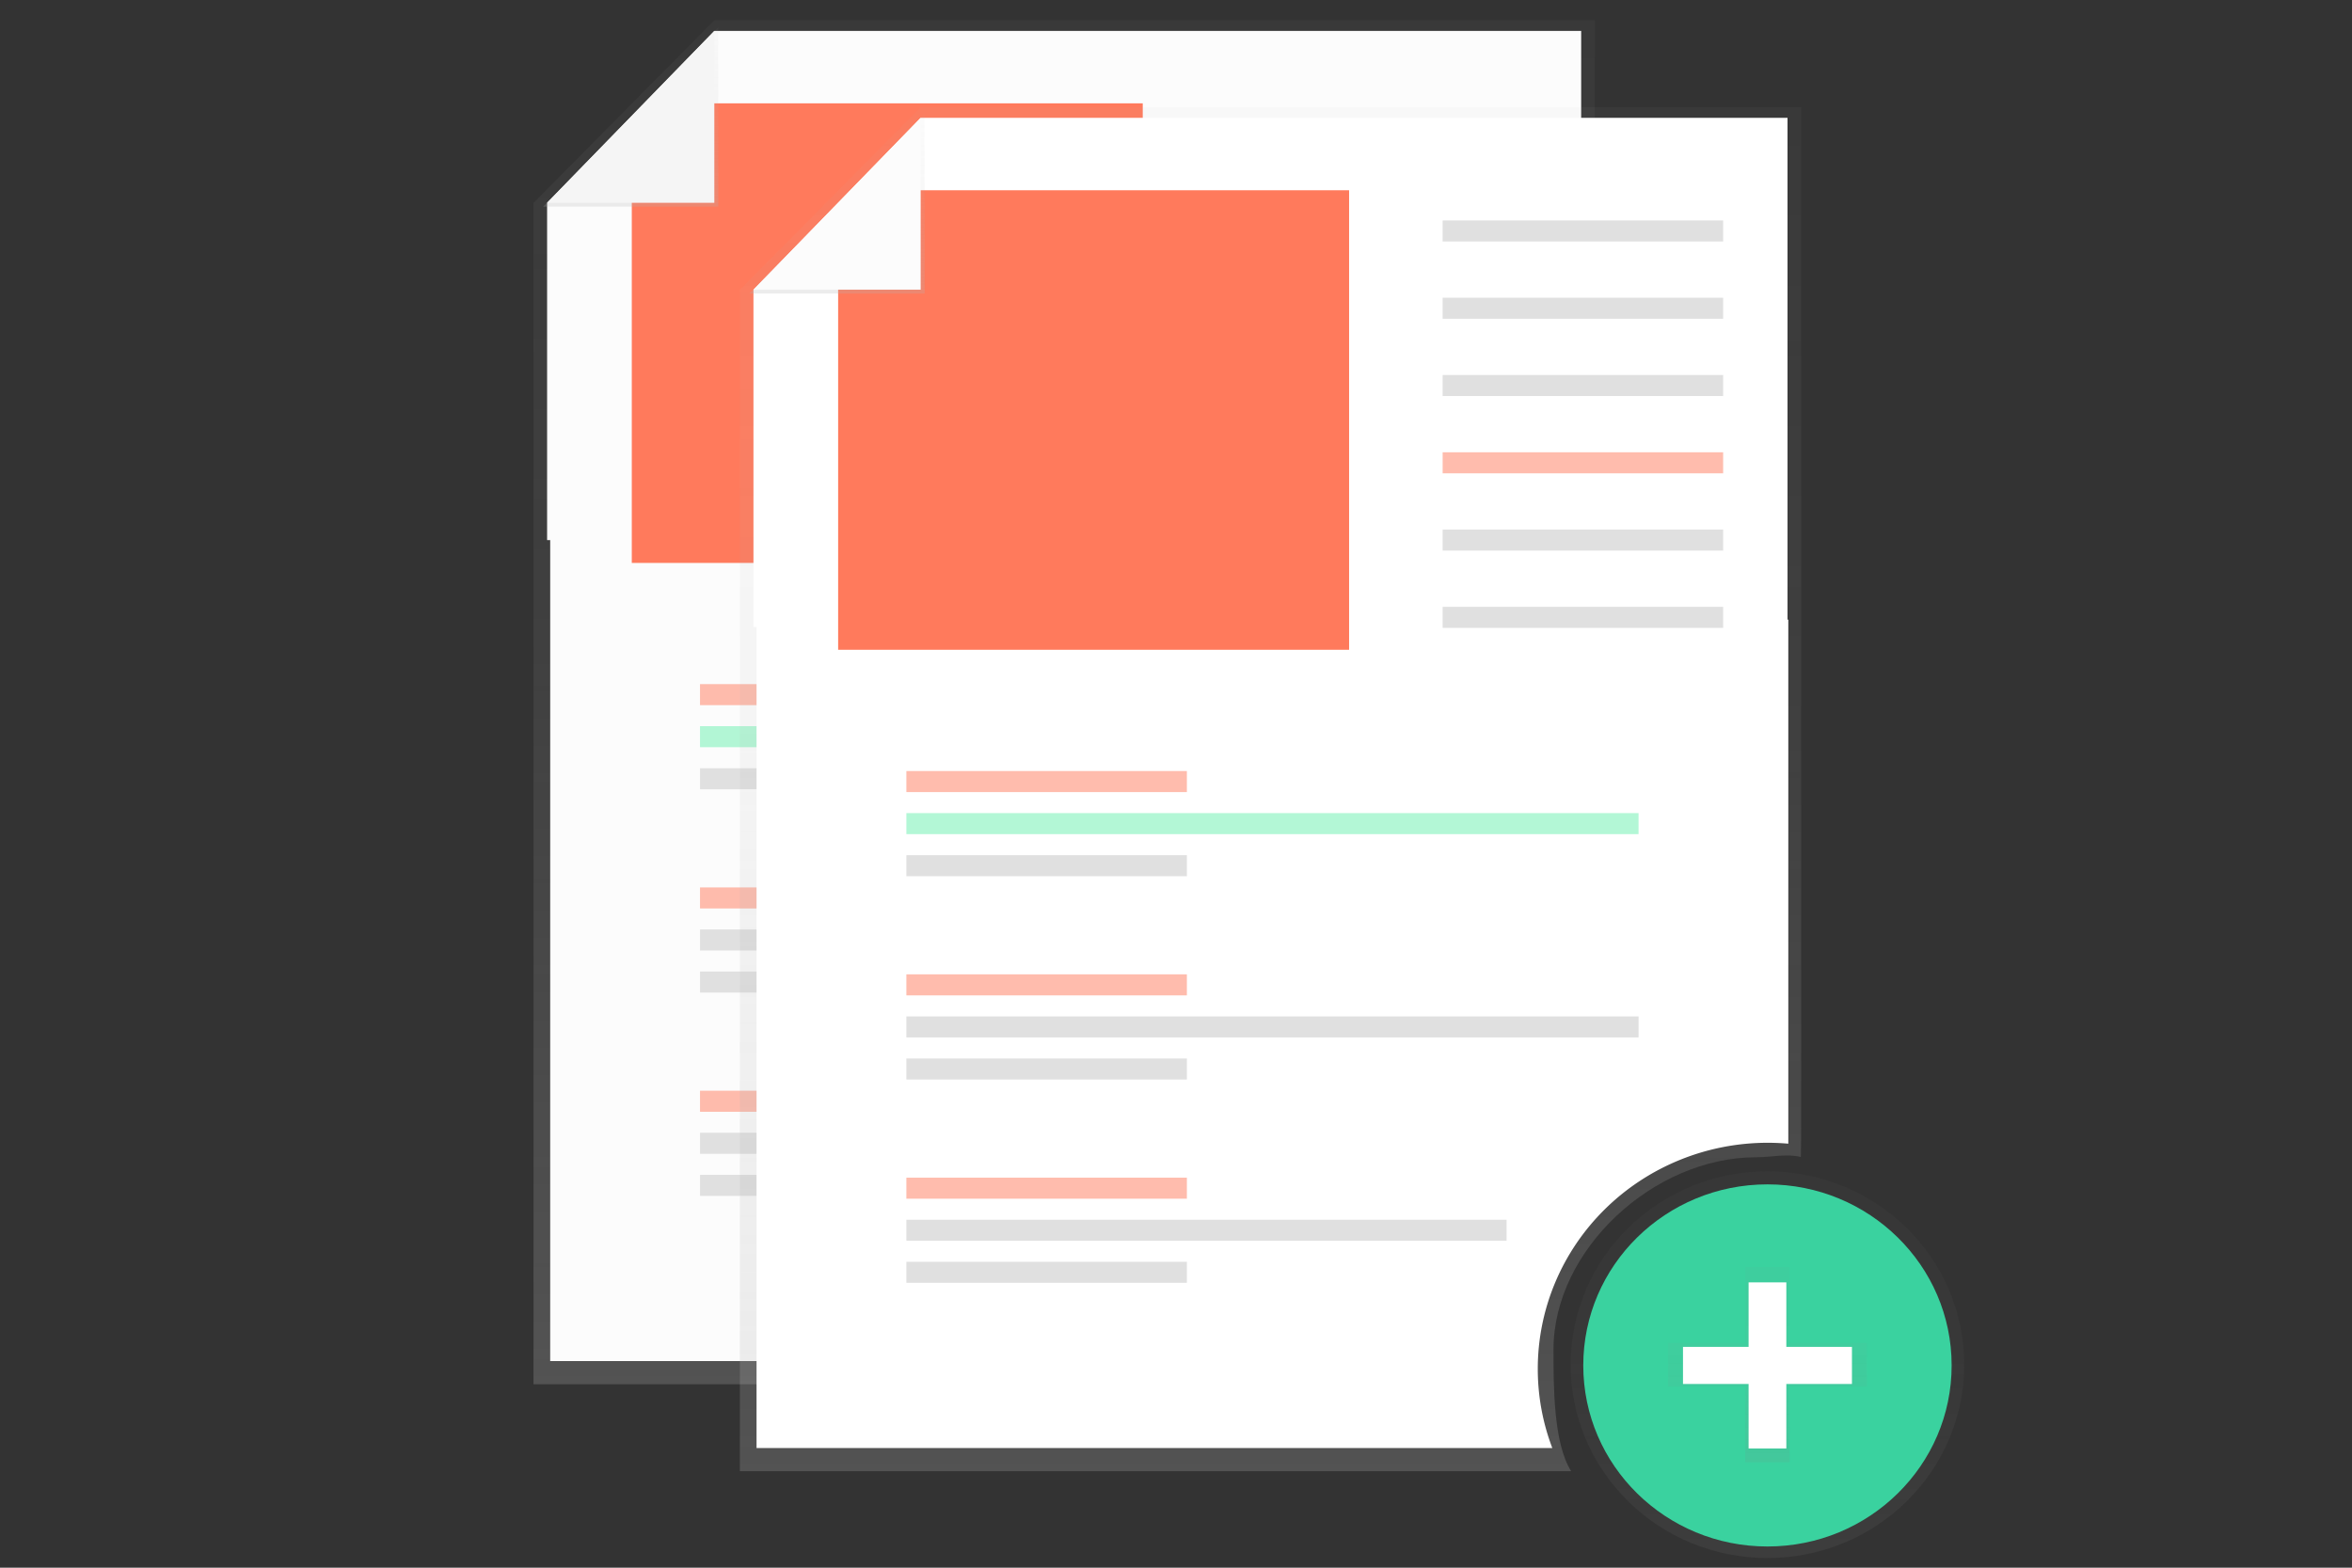 <?xml version="1.0" encoding="UTF-8" standalone="no"?>
<svg
   xmlns:dc="http://purl.org/dc/elements/1.1/"
   xmlns:cc="http://creativecommons.org/ns#"
   xmlns:rdf="http://www.w3.org/1999/02/22-rdf-syntax-ns#"
   xmlns:svg="http://www.w3.org/2000/svg"
   xmlns="http://www.w3.org/2000/svg"
   xmlns:xlink="http://www.w3.org/1999/xlink"
   xmlns:sodipodi="http://sodipodi.sourceforge.net/DTD/sodipodi-0.dtd"
   xmlns:inkscape="http://www.inkscape.org/namespaces/inkscape"
   id="72abf1fc-af5c-4a12-adab-83afeedac95e"
   data-name="Layer 1"
   width="900"
   height="600"
   viewBox="0 0 900 600"
   version="1.1"
   sodipodi:docname="document.svg"
   inkscape:version="0.92.3 (2405546, 2018-03-11)">
  <rect x="0" y="0" width="900" height="600" fill="#333333" stroke="none"/>
  <sodipodi:namedview
     pagecolor="#ffffff"
     bordercolor="#666666"
     borderopacity="1"
     objecttolerance="10"
     gridtolerance="10"
     guidetolerance="10"
     inkscape:pageopacity="0"
     inkscape:pageshadow="2"
     inkscape:window-width="1920"
     inkscape:window-height="1015"
     id="namedview123"
     showgrid="false"
     inkscape:zoom="0.59268188"
     inkscape:cx="740.23208"
     inkscape:cy="310.71008"
     inkscape:window-x="0"
     inkscape:window-y="28"
     inkscape:window-maximized="1"
     inkscape:current-layer="72abf1fc-af5c-4a12-adab-83afeedac95e" />
  <defs
     id="defs20">
    <linearGradient
       id="44dab5fe-2df9-47ba-adb2-140775afca0e"
       x1="506"
       y1="757.81"
       x2="506"
       y2="51.81"
       gradientUnits="userSpaceOnUse">
      <stop
         offset="0"
         stop-color="#b3b3b3"
         stop-opacity="0.25"
         id="stop2" />
      <stop
         offset="0.54"
         stop-color="#b3b3b3"
         stop-opacity="0.1"
         id="stop4" />
      <stop
         offset="1"
         stop-color="#b3b3b3"
         stop-opacity="0.05"
         id="stop6" />
    </linearGradient>
    <linearGradient
       id="b071ddd1-33a6-4512-b8b6-1cee124e019a"
       x1="49.46"
       y1="96.5"
       x2="49.46"
       y2="3.5"
       xlink:href="#44dab5fe-2df9-47ba-adb2-140775afca0e" />
    <linearGradient
       id="d200849e-56d5-45c5-85eb-e9070e3330a6"
       x1="627.87"
       y1="796.38"
       x2="627.87"
       y2="596.12"
       gradientUnits="userSpaceOnUse">
      <stop
         offset="0"
         stop-color="gray"
         stop-opacity="0.25"
         id="stop10" />
      <stop
         offset="0.54"
         stop-color="gray"
         stop-opacity="0.12"
         id="stop12" />
      <stop
         offset="1"
         stop-color="gray"
         stop-opacity="0.1"
         id="stop14" />
    </linearGradient>
    <linearGradient
       id="39846f9a-c4dd-4a41-91c8-743bb7d77e65"
       x1="627.87"
       y1="746.82"
       x2="627.87"
       y2="645.68"
       xlink:href="#d200849e-56d5-45c5-85eb-e9070e3330a6" />
    <linearGradient
       id="af8f0828-33b7-4bd6-b50f-ae3d37501acf"
       x1="611"
       y1="802.81"
       x2="611"
       y2="96.81"
       xlink:href="#44dab5fe-2df9-47ba-adb2-140775afca0e"
       gradientTransform="matrix(0.752,0,0,0.739,26.682,-30.532)" />
    <linearGradient
       id="152252ce-949a-4e00-886c-6a46b2444b40"
       x1="154.46"
       y1="141.5"
       x2="154.46"
       y2="48.5"
       xlink:href="#44dab5fe-2df9-47ba-adb2-140775afca0e" />
    <linearGradient
       inkscape:collect="always"
       xlink:href="#44dab5fe-2df9-47ba-adb2-140775afca0e"
       id="linearGradient932"
       gradientUnits="userSpaceOnUse"
       x1="506"
       y1="757.81"
       x2="506"
       y2="51.81"
       gradientTransform="matrix(0.752,0,0,0.739,26.682,-30.532)" />
    <linearGradient
       inkscape:collect="always"
       xlink:href="#d200849e-56d5-45c5-85eb-e9070e3330a6"
       id="linearGradient934"
       gradientUnits="userSpaceOnUse"
       x1="627.87"
       y1="796.38"
       x2="627.87"
       y2="596.12" />
  </defs>
  <title
     id="title22">add file2</title>
  <path
     d="m 515.49,483.215 c 0,-38.272 38.435,-73.556 77.359,-73.556 5.963,0 11.746,-1.479 17.296,-0.118 0.075,-1.671 0.12,-11.49 0.12,-13.176 V 7.777 H 273.342 L 204.157,77.651 V 529.798 H 522.258 c -6.843,-10.677 -6.768,-33.022 -6.768,-46.583 z"
     id="path24"
     inkscape:connector-curvature="0"
     style="fill:url(#linearGradient932);stroke-width:0.746" />
  <path
     d="m 509.474,490.609 a 87.985,86.511 0 0 1 87.985,-86.511 c 2.655,0 5.264,0.126 7.881,0.348 V 203.86 H 210.534 v 317.065 h 304.497 a 87.79,86.318 0 0 1 -5.557,-30.316 z"
     id="path26"
     inkscape:connector-curvature="0"
     style="fill:#fcfcfc;stroke-width:0.746" />
  <polygon
     points="92,5.5 533.09,5.5 533.09,269.19 6.91,269.19 6.91,94.5 "
     id="polygon28"
     style="fill:#fcfcfc"
     transform="matrix(0.752,0,0,0.739,204.157,7.777)" />
  <rect
     x="473.069"
     y="51.099"
     width="107.335"
     height="8.052"
     id="rect30"
     style="fill:#e0e0e0;stroke-width:0.746" />
  <rect
     x="473.069"
     y="80.675"
     width="107.335"
     height="8.052"
     id="rect32"
     style="fill:#e0e0e0;stroke-width:0.746" />
  <rect
     x="473.069"
     y="110.251"
     width="107.335"
     height="8.052"
     id="rect34"
     style="fill:#e0e0e0;stroke-width:0.746" />
  <rect
     x="473.069"
     y="139.827"
     width="107.335"
     height="8.052"
     id="rect36"
     style="opacity:0.5;fill:#ff7a5c;stroke-width:0.746" />
  <rect
     x="473.069"
     y="169.404"
     width="107.335"
     height="8.052"
     id="rect38"
     style="fill:#e0e0e0;stroke-width:0.746" />
  <rect
     x="473.069"
     y="198.98"
     width="107.335"
     height="8.052"
     id="rect40"
     style="fill:#e0e0e0;stroke-width:0.746" />
  <rect
     x="267.867"
     y="261.83"
     width="107.335"
     height="8.052"
     id="rect42"
     style="opacity:0.5;fill:#ff7a5c;stroke-width:0.746" />
  <rect
     x="267.867"
     y="294.023"
     width="107.335"
     height="8.052"
     id="rect44"
     style="fill:#e0e0e0;stroke-width:0.746" />
  <rect
     x="267.867"
     y="277.926"
     width="280.17"
     height="8.052"
     id="rect46"
     style="opacity:0.5;fill:#69f0ae;stroke-width:0.746" />
  <rect
     x="267.867"
     y="339.637"
     width="107.335"
     height="8.052"
     id="rect48"
     style="opacity:0.5;fill:#ff7a5c;stroke-width:0.746" />
  <rect
     x="267.867"
     y="371.838"
     width="107.335"
     height="8.052"
     id="rect50"
     style="fill:#e0e0e0;stroke-width:0.746" />
  <rect
     x="267.867"
     y="355.734"
     width="280.17"
     height="8.052"
     id="rect52"
     style="fill:#e0e0e0;stroke-width:0.746" />
  <rect
     x="267.867"
     y="417.452"
     width="107.335"
     height="8.052"
     id="rect54"
     style="opacity:0.5;fill:#ff7a5c;stroke-width:0.746" />
  <rect
     x="267.867"
     y="449.646"
     width="107.335"
     height="8.052"
     id="rect56"
     style="fill:#e0e0e0;stroke-width:0.746" />
  <rect
     x="267.867"
     y="433.549"
     width="229.672"
     height="8.052"
     id="rect58"
     style="fill:#e0e0e0;stroke-width:0.746" />
  <polygon
     points="50,54 59,43 79.75,43 310,43 310,281 50,281 "
     id="polygon60"
     style="fill:#ff7a5c"
     transform="matrix(0.752,0,0,0.739,204.157,7.777)" />
  <polygon
     points="94,3.5 4.91,96.5 94,96.5 "
     id="polygon62"
     style="fill:url(#b071ddd1-33a6-4512-b8b6-1cee124e019a)"
     transform="matrix(0.752,0,0,0.739,204.157,7.777)" />
  <polygon
     points="92,5.5 6.91,94.5 92,94.5 "
     id="polygon64"
     style="fill:#f5f5f5"
     transform="matrix(0.752,0,0,0.739,204.157,7.777)" />
  <g
     id="g68"
     style="opacity:0.5"
     transform="matrix(0.752,0,0,0.739,204.157,7.777)">
    <circle
       cx="627.87"
       cy="696.25"
       r="100.13"
       id="circle66"
       style="fill:url(#linearGradient934)" />
  </g>
  <ellipse
     cx="676.322"
     cy="522.589"
     id="circle70"
     style="fill:#3ad29f;stroke-width:0.746"
     rx="70.479"
     ry="69.297" />
  <g
     id="g74"
     style="opacity:0.5"
     transform="matrix(0.752,0,0,0.739,204.157,7.777)">
    <polygon
       points="616.58,746.82 639.16,746.82 639.16,707.54 678.44,707.54 678.44,684.95 639.16,684.95 639.16,645.68 616.58,645.68 616.58,684.95 577.3,684.95 577.3,707.54 616.58,707.54 "
       id="polygon72"
       style="fill:url(#39846f9a-c4dd-4a41-91c8-743bb7d77e65)" />
  </g>
  <rect
     x="669.103"
     y="490.802"
     width="14.439"
     height="63.567"
     id="rect76"
     style="fill:#ffffff;stroke-width:0.746" />
  <rect
     x="515.49"
     y="-708.651"
     width="14.197"
     height="64.65"
     transform="rotate(90)"
     id="rect78"
     style="fill:#ffffff;stroke-width:0.746" />
  <path
     d="m 594.451,516.489 c 0,-38.272 38.435,-73.556 77.359,-73.556 5.963,0 11.746,-1.479 17.296,-0.118 0.075,-1.671 0.12,-11.49 0.12,-13.176 V 41.05 H 352.303 L 283.118,110.924 v 452.147 h 318.101 c -6.843,-10.677 -6.768,-33.022 -6.768,-46.583 z"
     id="path80"
     inkscape:connector-curvature="0"
     style="fill:url(#af8f0828-33b7-4bd6-b50f-ae3d37501acf);stroke-width:0.746" />
  <path
     d="m 588.435,523.883 a 87.985,86.511 0 0 1 87.985,-86.511 c 2.655,0 5.264,0.126 7.881,0.348 V 237.133 H 289.495 v 317.065 h 304.497 a 87.79,86.318 0 0 1 -5.557,-30.316 z"
     id="path82"
     inkscape:connector-curvature="0"
     style="fill:#ffffff;stroke-width:0.746" />
  <polygon
     points="197,50.5 638.09,50.5 638.09,314.19 111.91,314.19 111.91,139.5 "
     id="polygon84"
     style="fill:#ffffff"
     transform="matrix(0.752,0,0,0.739,204.157,7.777)" />
  <rect
     x="552.03"
     y="84.372"
     width="107.335"
     height="8.052"
     id="rect86"
     style="fill:#e0e0e0;stroke-width:0.746" />
  <rect
     x="552.03"
     y="113.948"
     width="107.335"
     height="8.052"
     id="rect88"
     style="fill:#e0e0e0;stroke-width:0.746" />
  <rect
     x="552.03"
     y="143.524"
     width="107.335"
     height="8.052"
     id="rect90"
     style="fill:#e0e0e0;stroke-width:0.746" />
  <rect
     x="552.03"
     y="173.101"
     width="107.335"
     height="8.052"
     id="rect92"
     style="opacity:0.5;fill:#ff7a5c;stroke-width:0.746" />
  <rect
     x="552.03"
     y="202.677"
     width="107.335"
     height="8.052"
     id="rect94"
     style="fill:#e0e0e0;stroke-width:0.746" />
  <rect
     x="552.03"
     y="232.253"
     width="107.335"
     height="8.052"
     id="rect96"
     style="fill:#e0e0e0;stroke-width:0.746" />
  <rect
     x="346.828"
     y="295.103"
     width="107.335"
     height="8.052"
     id="rect98"
     style="opacity:0.5;fill:#ff7a5c;stroke-width:0.746" />
  <rect
     x="346.828"
     y="327.297"
     width="107.335"
     height="8.052"
     id="rect100"
     style="fill:#e0e0e0;stroke-width:0.746" />
  <rect
     x="346.828"
     y="311.2"
     width="280.17"
     height="8.052"
     id="rect102"
     style="opacity:0.5;fill:#69f0ae;stroke-width:0.746" />
  <rect
     x="346.828"
     y="372.911"
     width="107.335"
     height="8.052"
     id="rect104"
     style="opacity:0.5;fill:#ff7a5c;stroke-width:0.746" />
  <rect
     x="346.828"
     y="405.112"
     width="107.335"
     height="8.052"
     id="rect106"
     style="fill:#e0e0e0;stroke-width:0.746" />
  <rect
     x="346.828"
     y="389.007"
     width="280.17"
     height="8.052"
     id="rect108"
     style="fill:#e0e0e0;stroke-width:0.746" />
  <rect
     x="346.828"
     y="450.726"
     width="107.335"
     height="8.052"
     id="rect110"
     style="opacity:0.5;fill:#ff7a5c;stroke-width:0.746" />
  <rect
     x="346.828"
     y="482.92"
     width="107.335"
     height="8.052"
     id="rect112"
     style="fill:#e0e0e0;stroke-width:0.746" />
  <rect
     x="346.828"
     y="466.823"
     width="229.672"
     height="8.052"
     id="rect114"
     style="fill:#e0e0e0;stroke-width:0.746" />
  <polygon
     points="155,99 164,88 184.75,88 415,88 415,326 155,326 "
     id="polygon116"
     style="fill:#ff7a5c"
     transform="matrix(0.752,0,0,0.739,204.157,7.777)" />
  <polygon
     points="199,48.5 109.91,141.5 199,141.5 "
     id="polygon118"
     style="fill:url(#152252ce-949a-4e00-886c-6a46b2444b40)"
     transform="matrix(0.752,0,0,0.739,204.157,7.777)" />
  <polygon
     points="197,50.5 111.91,139.5 197,139.5 "
     id="polygon120"
     style="fill:#fcfcfc"
     transform="matrix(0.752,0,0,0.739,204.157,7.777)" />
</svg>
